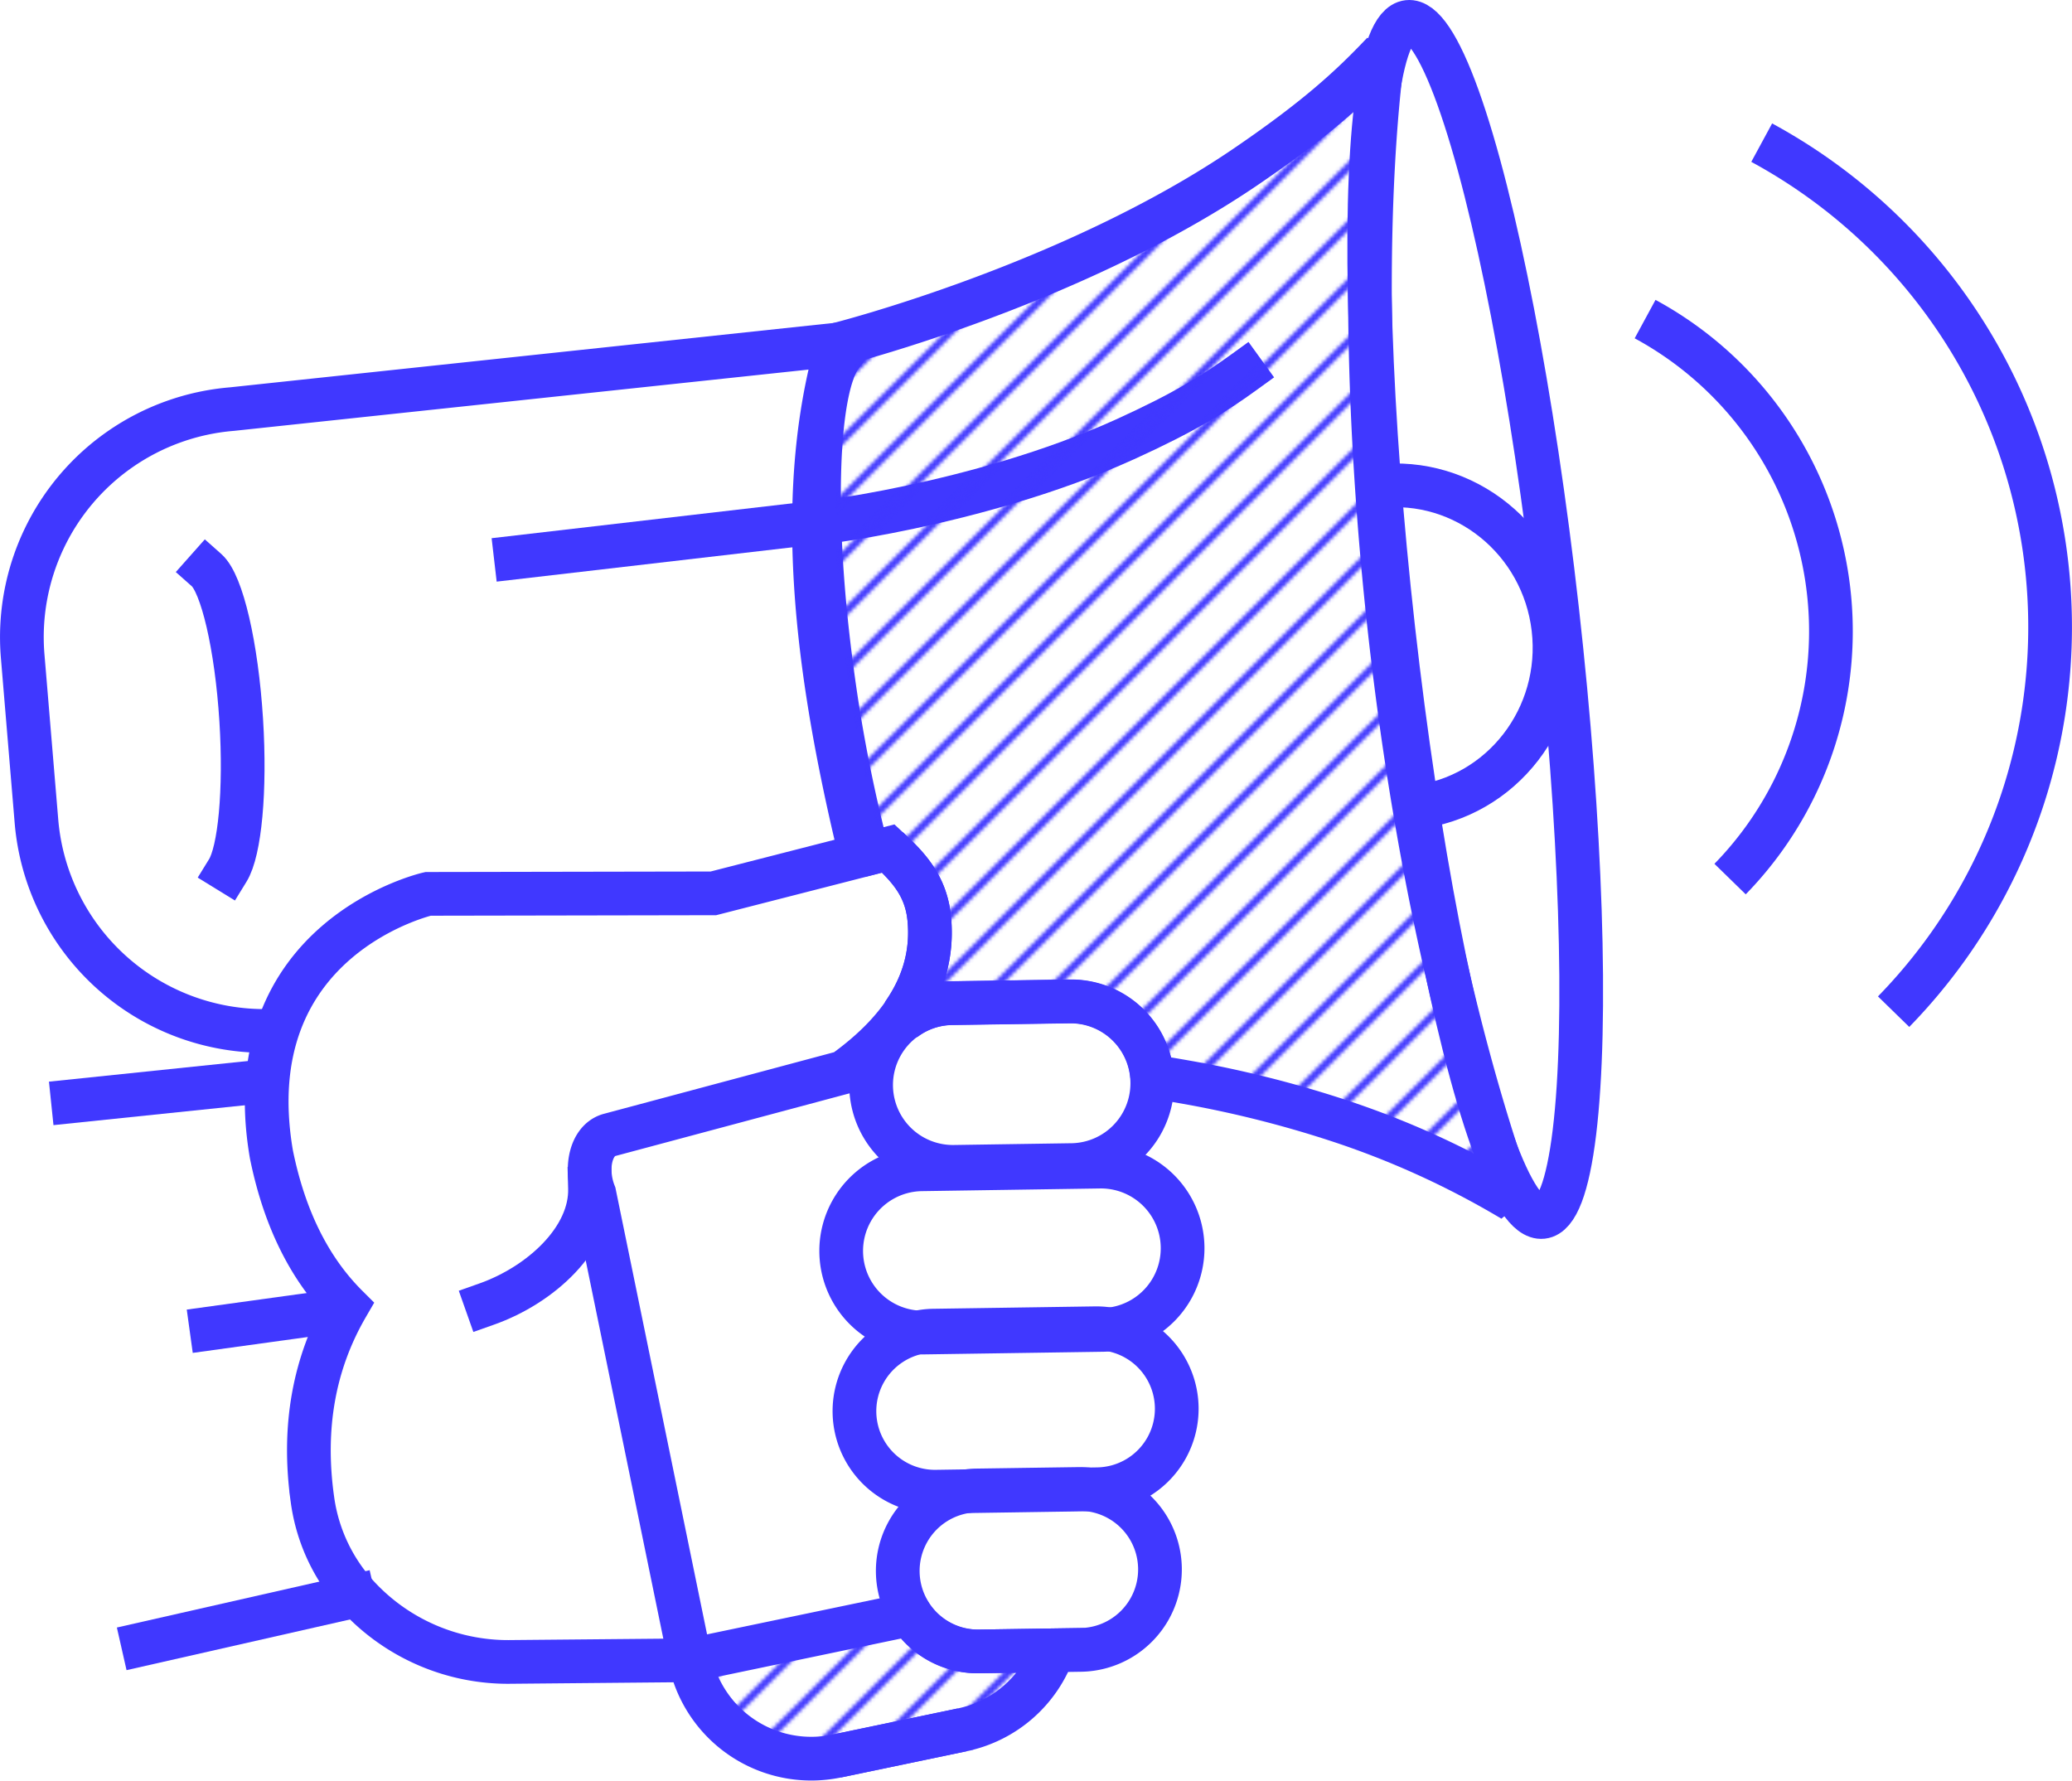 <svg xmlns="http://www.w3.org/2000/svg" viewBox="0 0 568.79 488.82">
    <defs>
        <pattern id="lines" data-name="lines" width="16" height="16" patternTransform="translate(176)" patternUnits="userSpaceOnUse">
            <path fill="none" d="M0 0h16v16H0z"/>
            <path class="cls-2" d="M1.98 78.02l66-66M-14.02 78.02l66-66M-30.02 78.02l66-66M-46.02 78.02l66-66M-62.02 78.02l66-66M1.98 62.02l66-66M-14.02 62.02l66-66M-30.02 62.02l66-66M-46.02 62.02l66-66M-62.02 62.02l66-66M1.98 46.02l66-66M-14.02 46.02l66-66M-30.02 46.02l66-66M-46.02 46.02l66-66M-62.02 46.02l66-66M1.98 30.02l66-66M-14.02 30.02l66-66M-30.02 30.02l66-66M-46.02 30.02l66-66M-62.02 30.02l66-66M1.98 14.02l66-66M-14.02 14.02l66-66M-30.02 14.02l66-66M-46.02 14.02l66-66M-62.02 14.02l66-66"/>
        </pattern>
        <style>
            .cls-2,.cls-4,.cls-7,.cls-8{fill:none;stroke:#4038ff}.cls-2,.cls-4{stroke-linecap:square}.cls-2,.cls-4,.cls-7,.cls-8{stroke-miterlimit:10}.cls-2{stroke-width:2px}.cls-4,.cls-7,.cls-8{stroke-width:12px}.cls-7{fill-rule:evenodd}
        </style>
    </defs>
    <g id="Layer_2" data-name="Layer 2">
        <g id="Layer_21" data-name="Layer 21">
            <path d="M341.38 102.25c-7.85 5.68-16 10.85-32.61 18.39-40.47 18.37-89.33 23.8-84.83 22.82" stroke-width="12" stroke-linejoin="bevel" stroke-linecap="square" stroke="#4038ff" fill="none"/>
            <ellipse class="cls-4" cx="404.96" cy="170.06" rx="22.64" ry="165.07" transform="rotate(-6.42 404.897 170.004)"/>
            <path class="cls-4" d="M74.27 283A62.81 62.81 0 0110 225.36l-3.78-45.28a62.81 62.81 0 0157.44-67.77L229.9 94.58l1 3c-6.87 9.09-8.17 44.57-2.57 86.13a412.24 412.24 0 008.51 45.25"/>
            <path class="cls-4" d="M56.73 156.54c4.18 3.71 8.2 20.66 9.49 41.19 1.21 19.38-.41 35.9-3.69 41.23"/>
            <path fill-rule="evenodd" fill="#fff" stroke-width="12" stroke-miterlimit="10" stroke="#4038ff" d="M189.42 455.76v-.01h0v.01z"/>
            <path fill="#fff" stroke-width="12" stroke-miterlimit="10" stroke="#4038ff" d="M264.13 474.89l-34.51 7.2"/>
            <path id="Rectangle-Copy-21" class="cls-7" d="M261.26 275.41a22.46 22.46 0 00.67 44.92l32.6-.49a22.46 22.46 0 00-.67-44.91z"/>
            <path id="Rectangle-Copy-23" class="cls-7" d="M256 365.3a22.11 22.11 0 00.66 44.21l44.6-.67a22.1 22.1 0 00-.66-44.2z"/>
            <path id="Rectangle-Copy-22" class="cls-7" d="M253 321a22.41 22.41 0 00.66 44.82l49.23-.73a22.42 22.42 0 00-.67-44.83z"/>
            <path id="Rectangle-Copy-24" class="cls-7" d="M267.88 409.17a22.1 22.1 0 00.66 44.19l28.12-.42a22.09 22.09 0 00-.65-44.18z"/>
            <path id="Line-2" class="cls-8" d="M102.8 436.91l-69.39 15.74"/>
            <path id="Line-2-Copy-3" class="cls-8" d="M73.47 296.74l-59.41 6.17"/>
            <path id="Line-2-Copy-3-2" data-name="Line-2-Copy-3" class="cls-8" d="M88.29 360.46l-36.2 5"/>
            <path id="Path-8" class="cls-8" d="M189.43 455.78L163.15 327.7c-2.72-6.86-1-14.64 4.06-16.1l64.37-17.23q25.83-18.51 23.51-42.18c-.88-9-5.72-14.08-11.25-19.24l-48 12.3-78.34.14s-53.16 12.08-43 71.49q5.35 26.4 20.72 41.72-13.6 23.44-9.46 53A48.92 48.92 0 0099 439a56.1 56.1 0 0041.4 17.24l49.07-.45"/>
            <path class="cls-4" d="M133.6 358c14.93-5.28 28.72-18 28.36-31.78"/>
            <path d="M268.54 453.36a21.76 21.76 0 01-18.69-10.19l-60.42 12.61a34 34 0 0040.19 26.31l34.51-7.2a33.93 33.93 0 0025.06-21.84z" fill="url(#lines)" fill-rule="evenodd" stroke-width="12" stroke-miterlimit="10" stroke="#4038ff"/>
            <path class="cls-8" d="M378.14 133.53c23.82-2.79 45.44 14.68 48.29 39s-14.15 46.33-38 49.11"/>
            <path id="Line-2-Copy-3-3" data-name="Line-2-Copy-3" class="cls-8" d="M223.94 143.46l-88.29 10.25"/>
            <path d="M379.68 14.49c-8.68 9.17-17.84 17.69-37.1 30.87-48.17 33-112.68 49.22-112.68 49.22-11.2 39.27-6.53 84 4.25 131.27.69 3 1.4 6 2.13 9l7.56-1.94c5.53 5.16 10.37 10.25 11.25 19.24.92 9.37-1.5 18.12-7.19 26.27.14.48.28 1 .41 1.43a22 22 0 0112.95-4.48l32.6-.48a22.28 22.28 0 0122.42 20.64q4.19.65 8.49 1.41a304.24 304.24 0 0142.39 10.58 238.93 238.93 0 0148.07 21.89c-35.55-99.95-45.43-238.93-35.55-314.92z" fill="url(#lines)" stroke-width="12" stroke-linejoin="bevel" stroke-linecap="square" stroke="#4038ff"/>
            <path class="cls-8" d="M451.6 87.6a97.47 97.47 0 0123.33 153.73M483.61 39.16a151.26 151.26 0 0136.21 238.57"/>
        </g>
    </g>
</svg>
